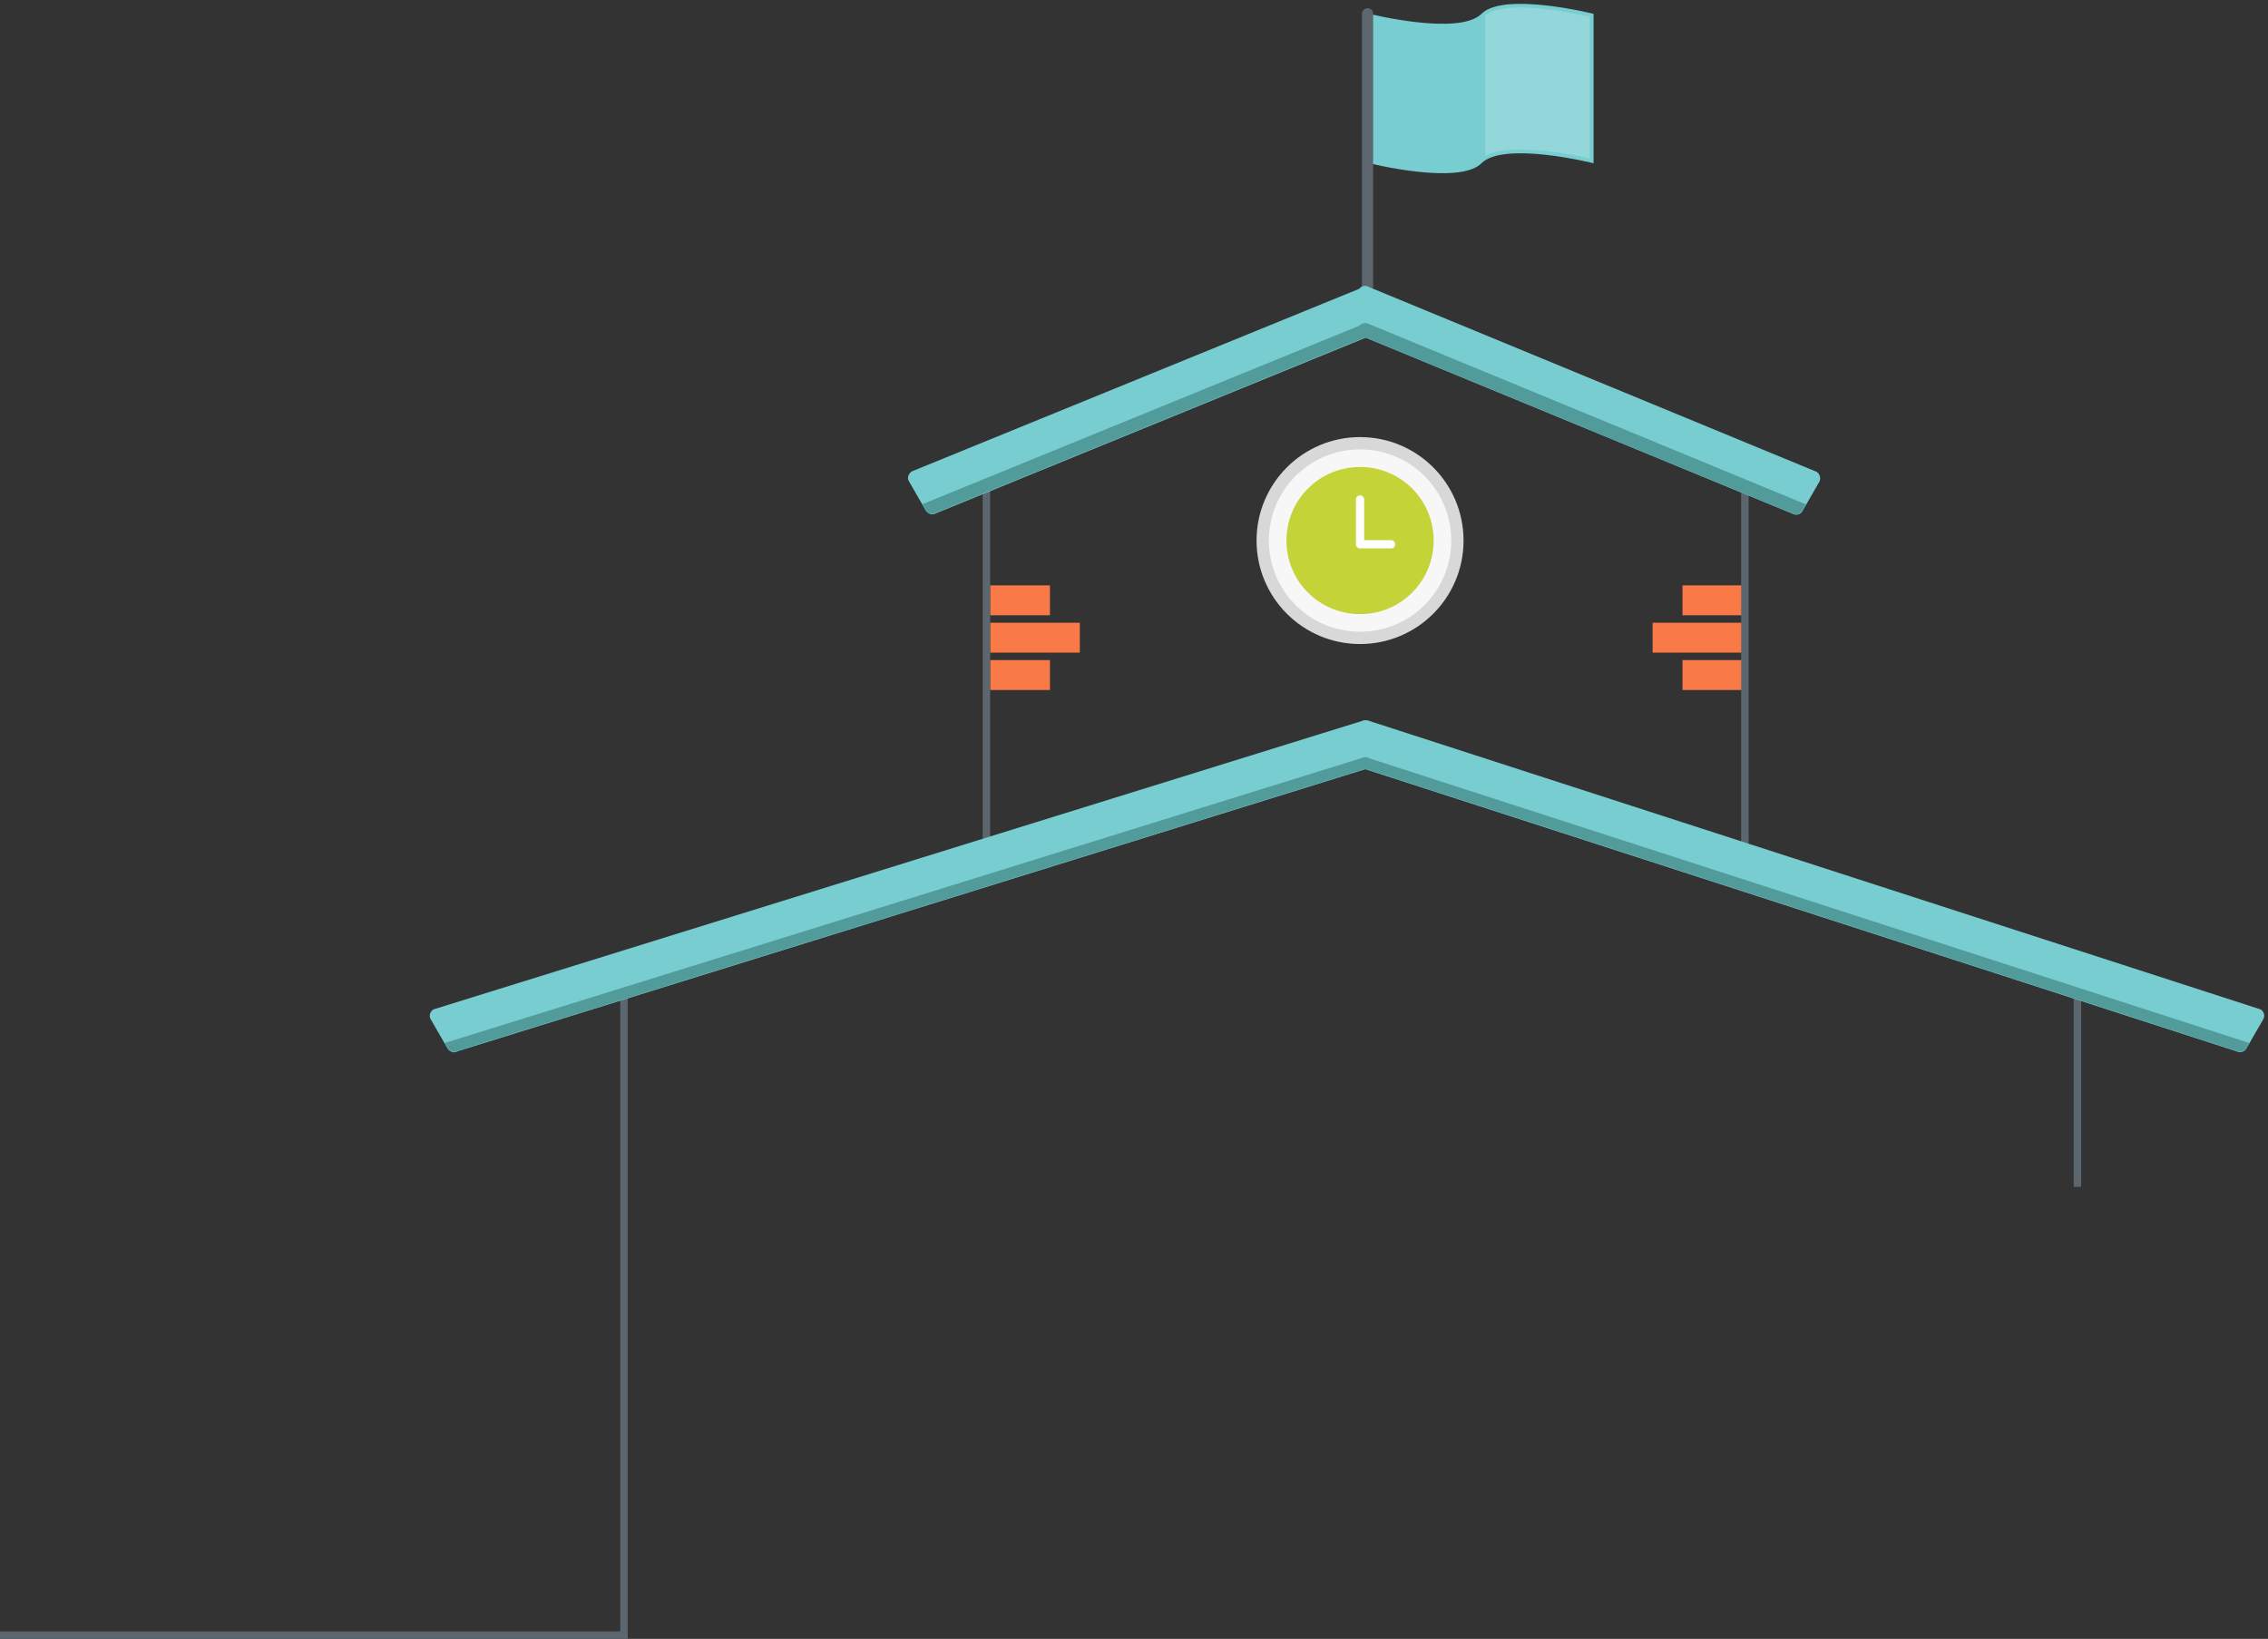 <?xml version="1.0" encoding="utf-8"?>
<!-- Generator: Adobe Illustrator 19.2.0, SVG Export Plug-In . SVG Version: 6.00 Build 0)  -->
<svg version="1.1" xmlns="http://www.w3.org/2000/svg" xmlns:xlink="http://www.w3.org/1999/xlink" x="0px" y="0px"
	 viewBox="0 0 607 438.7" style="enable-background:new 0 0 607 438.7;" xml:space="preserve">
<rect x="0" y="0" width="607" height="438.7" fill="#333333" stroke="none"/>
<style type="text/css">
	.st0{fill:#D8D8D8;}
	.st1{fill:#F7F7F7;}
	.st2{fill:#C4D438;}
	.st3{fill:#FFFFFF;}
	.st4{fill:#FA7A47;}
	.st5{fill:#5C666F;}
	.st6{fill:#78CDD1;}
	.st7{fill:#93D7DA;}
	.st8{fill:#519B9B;}
</style>
<path class="st0" d="M364,117c15.3,0,27.7,12.4,27.7,27.7s-12.4,27.7-27.7,27.7c-15.3,0-27.7-12.4-27.7-27.7v0
	C336.3,129.4,348.7,117,364,117z"/>
<path class="st1" d="M364,120.3c13.5,0,24.4,10.9,24.4,24.4c0,13.5-10.9,24.4-24.4,24.4c-13.5,0-24.4-10.9-24.4-24.4v0
	C339.6,131.2,350.5,120.3,364,120.3z"/>
<path class="st2" d="M364,125c10.9,0,19.7,8.8,19.7,19.7s-8.8,19.7-19.7,19.7c-10.9,0-19.7-8.8-19.7-19.7v0
	C344.3,133.8,353.1,125,364,125z"/>
<g>
	<path class="st3" d="M372.3,146.8H364c-0.6,0-1.1-0.5-1.1-1.1v-12c0-0.6,0.5-1.1,1.1-1.1s1.1,0.5,1.1,1.1v10.9h7.2
		c0.6,0,1.1,0.5,1.1,1.1S373,146.8,372.3,146.8z"/>
</g>
<g>
	<rect x="265" y="176.7" class="st4" width="16" height="8"/>
	<rect x="265" y="156.7" class="st4" width="16" height="8"/>
	<polygon class="st4" points="289,174.7 289,166.7 281,166.7 265,166.7 265,174.7 281,174.7 	"/>
</g>
<g>
	<rect x="450.3" y="176.7" class="st4" width="16" height="8"/>
	<rect x="450.3" y="156.7" class="st4" width="16" height="8"/>
	<polygon class="st4" points="442.3,174.7 442.3,166.7 450.3,166.7 466.3,166.7 466.3,174.7 450.3,174.7 	"/>
</g>
<title>School</title>
<g>
	<rect x="555" y="266.7" class="st5" width="2" height="51"/>
</g>
<g>
	<polygon class="st5" points="168,438.7 0,438.7 0,436.7 166,436.7 166,266.7 168,266.7 	"/>
</g>
<path class="st6" d="M396.5,3.7c-6,6-30,0-30,0v40c0,0,24,6,30,0s30,0,30,0v-40C426.5,3.7,402.5-2.3,396.5,3.7z"/>
<path class="st5" d="M366,2.2c-0.8,0-1.5,0.7-1.5,1.5v73c0,0.8,0.7,1.5,1.5,1.5s1.5-0.7,1.5-1.5v-73C367.5,2.8,366.8,2.2,366,2.2z"
	/>
<g>
	<path class="st5" d="M466,130.7h2v95.1h-2V130.7z"/>
</g>
<g>
	<path class="st5" d="M263,130.6h2v95.1h-2V130.6z"/>
</g>
<path class="st7" d="M425.5,42.4c-6.1-1.4-12.3-2.2-18.6-2.4c-4.1,0-7.3,0.6-9.4,1.7V4.1c1.7-1.4,4.9-2.1,9.4-2.1
	c7.3,0,16,1.9,18.6,2.5V42.4z"/>
<path class="st6" d="M486.2,126.3L366.3,76.8c-0.8-0.5-1.9-0.3-2.5,0.5L244,126.2c-0.9,0.6-1.3,1.8-0.7,2.7l4.5,7.8
	c0.6,0.9,1.8,1.3,2.7,0.7l115-47l114.2,47.1c1,0.6,2.2,0.2,2.7-0.7l4.5-7.8C487.4,128.1,487.1,126.9,486.2,126.3z"/>
<path class="st6" d="M605,270.2L366.5,193c-0.2-0.1-0.5-0.2-0.7-0.2h-0.1h-0.4h-0.1c-0.3,0-0.5,0.1-0.7,0.2L116,270.2
	c-0.9,0.6-1.3,1.8-0.7,2.7l4.5,7.8c0.6,0.9,1.8,1.3,2.7,0.7l242.9-75.5l233.1,75.5c1,0.5,2.2,0.2,2.7-0.7l4.5-7.8
	C606.3,271.9,605.9,270.7,605,270.2z"/>
<path class="st8" d="M363.8,87.2l-117,47.8l0.9,1.6c0.6,0.9,1.8,1.3,2.7,0.7l115-47l114.2,47.1c1,0.6,2.2,0.2,2.7-0.7l1-1.7
	l-117-48.3C365.5,86.3,364.4,86.5,363.8,87.2z"/>
<path class="st8" d="M365.8,202.7L365.8,202.7h-0.5h-0.1c-0.3,0-0.5,0.1-0.7,0.2l-245.5,76.3l0.8,1.4c0.6,0.9,1.8,1.3,2.7,0.7
	l242.9-75.5l233.1,75.5c1,0.5,2.2,0.2,2.7-0.7l0.8-1.4L366.5,203C366.3,202.8,366,202.7,365.8,202.7z"/>
</svg>

